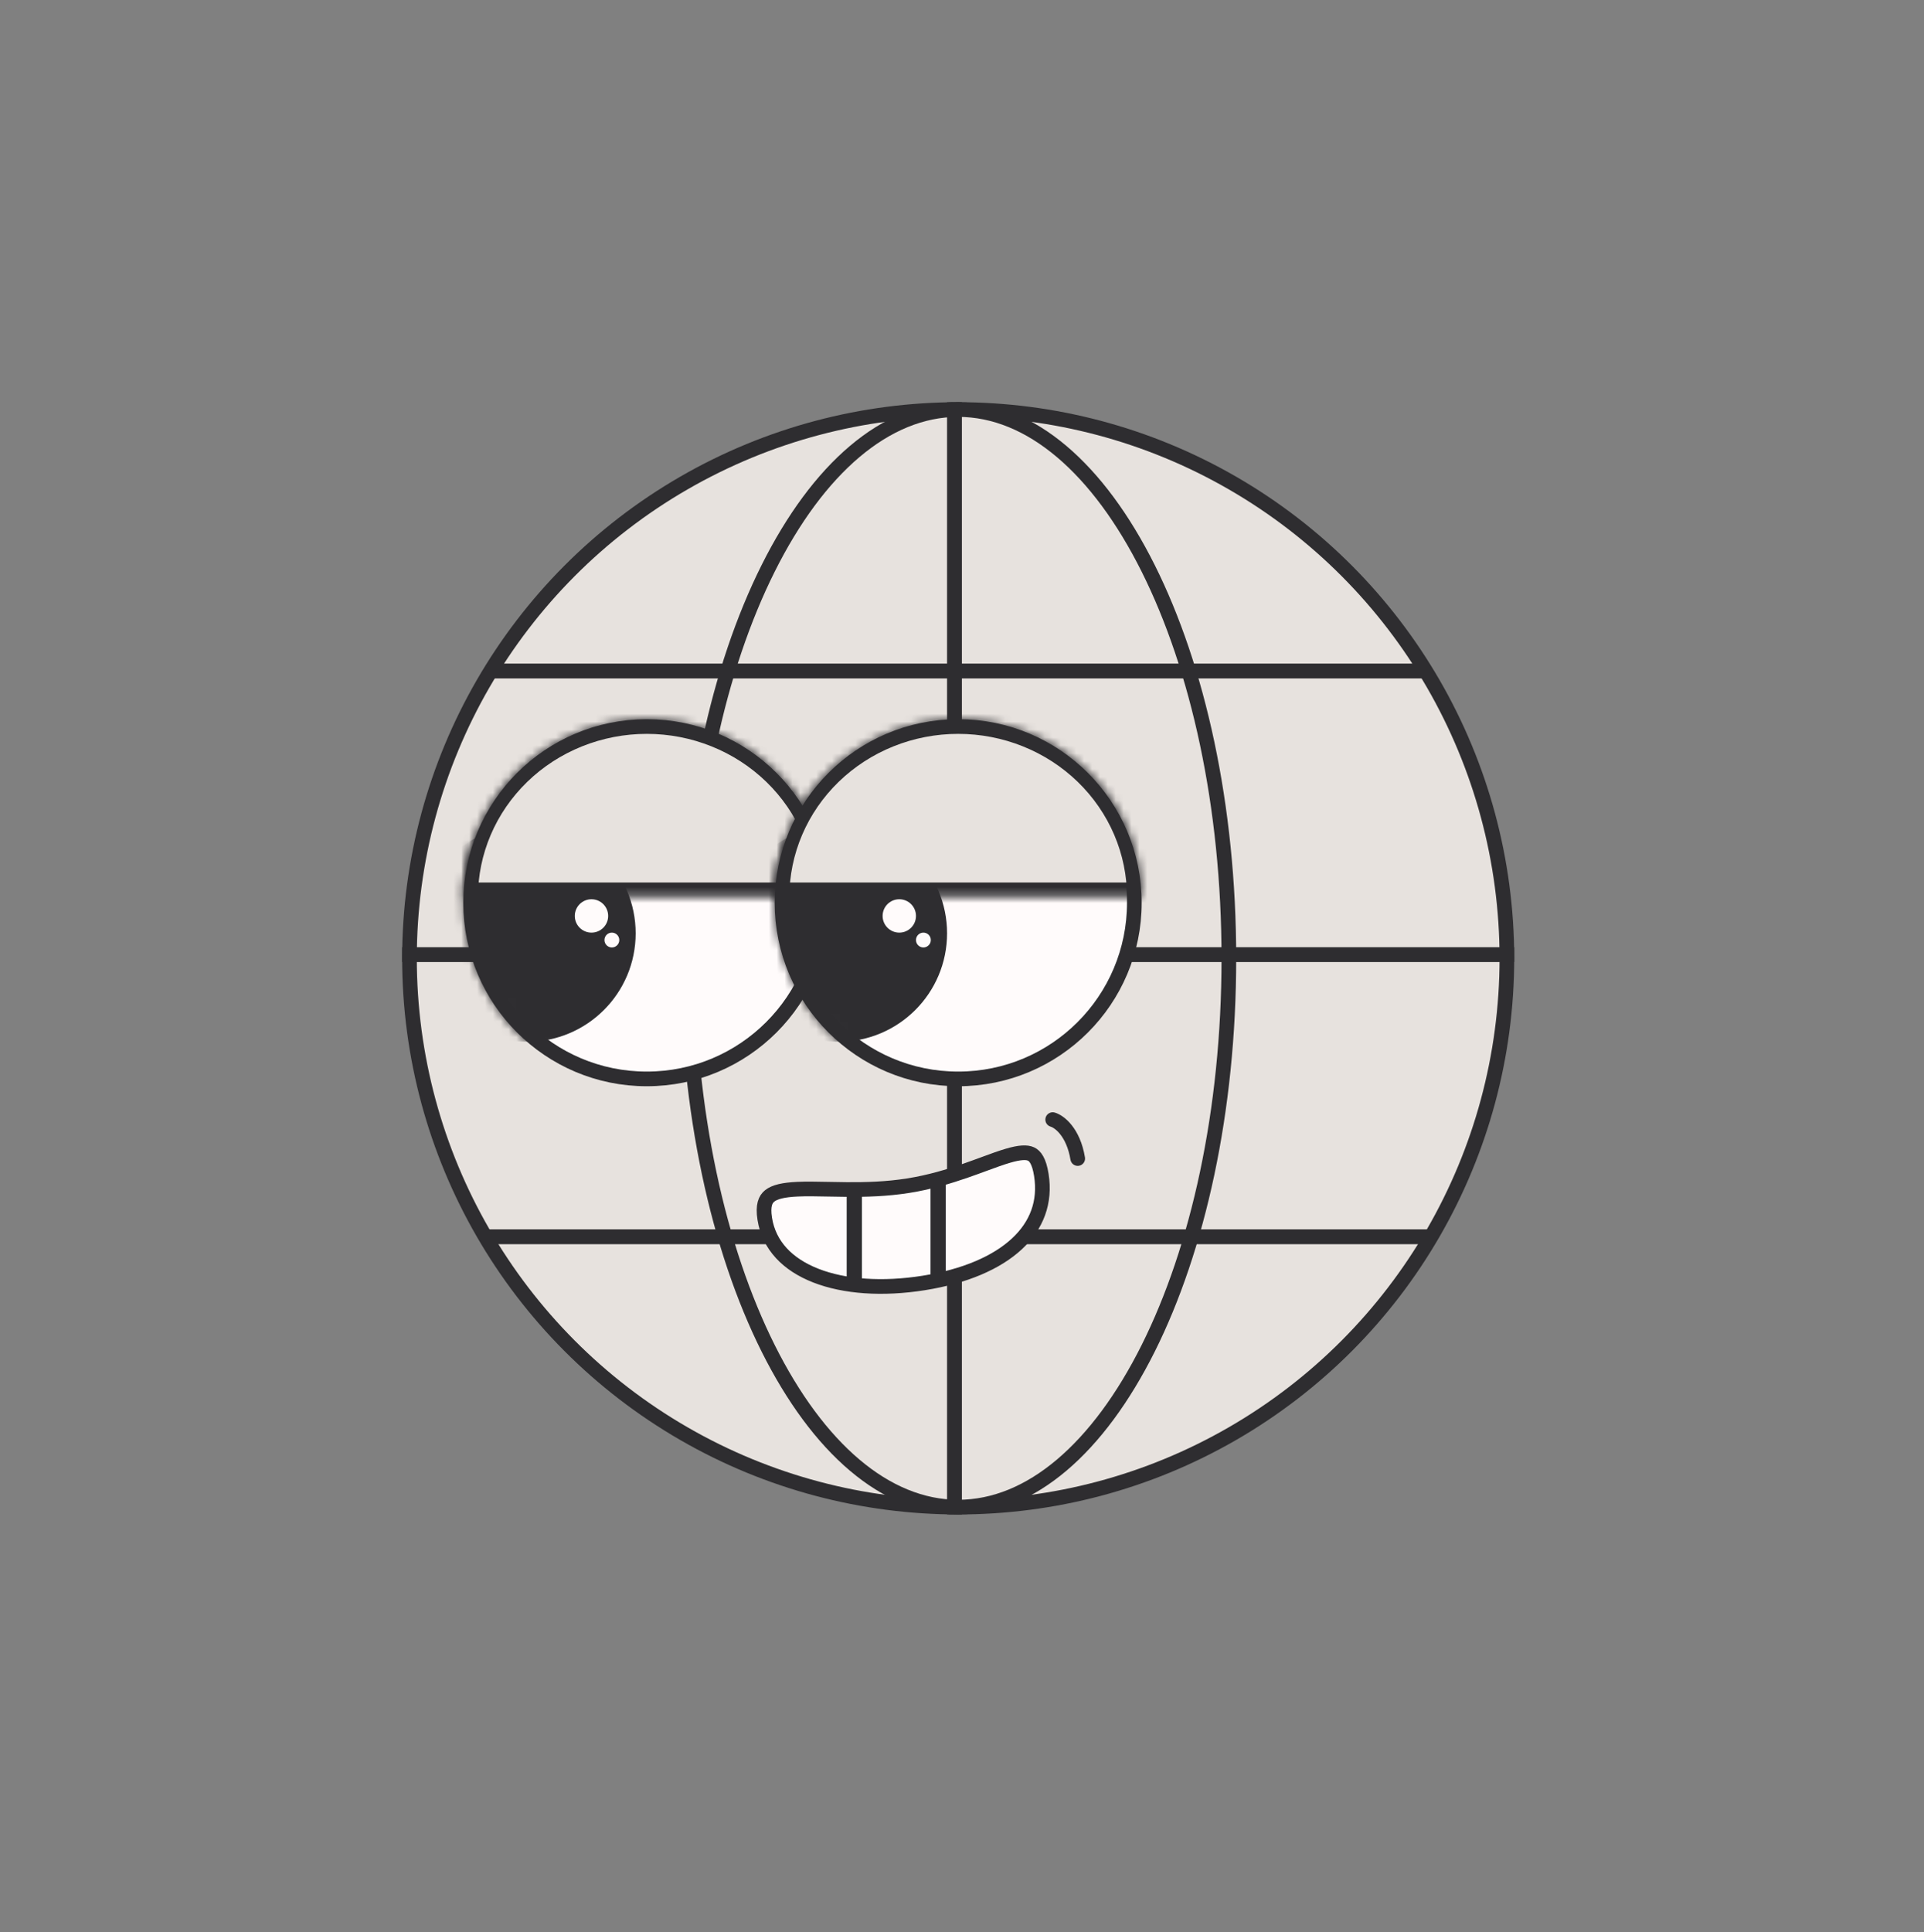 <svg width="244" height="245" viewBox="0 0 244 245" fill="none" xmlns="http://www.w3.org/2000/svg">
<rect x="0" y="0" width="244" height="245" fill="#808080" stroke="none"/>
<mask id="mask0_1380_2954" style="mask-type:alpha" maskUnits="userSpaceOnUse" x="0" y="0" width="244" height="245">
<rect width="244" height="245" fill="#D9D9D9"/>
</mask>
<g mask="url(#mask0_1380_2954)">
<circle cx="121.516" cy="121.516" r="69.586" fill="#E7E2DE" stroke="#2E2D30" stroke-width="1.86"/>
<path d="M155.843 121.516C155.843 140.875 151.918 158.356 145.615 170.962C139.284 183.624 130.71 191.101 121.516 191.101C112.321 191.101 103.747 183.624 97.416 170.962C91.113 158.356 87.188 140.875 87.188 121.516C87.188 102.156 91.113 84.676 97.416 72.07C103.747 59.407 112.321 51.93 121.516 51.93C130.71 51.93 139.284 59.407 145.615 72.07C151.918 84.676 155.843 102.156 155.843 121.516Z" fill="#E7E2DE" stroke="#2E2D30" stroke-width="1.86"/>
<rect x="120.105" y="51" width="1.881" height="141.031" fill="#2E2D30"/>
<rect x="51" y="120.105" width="141.031" height="1.881" fill="#2E2D30"/>
<rect x="62.283" y="84.143" width="118.466" height="1.881" fill="#2E2D30"/>
<rect x="61.605" y="155.881" width="119.461" height="1.881" fill="#2E2D30"/>
<circle cx="82.024" cy="114.465" r="22.34" fill="#FFFBFB" stroke="#2E2D30" stroke-width="1.86"/>
<mask id="mask1_1380_2954" style="mask-type:alpha" maskUnits="userSpaceOnUse" x="58" y="91" width="48" height="47">
<circle cx="82.024" cy="114.465" r="22.34" fill="#FFFBFB" stroke="#2E2D30" stroke-width="1.86"/>
</mask>
<g mask="url(#mask1_1380_2954)">
<circle cx="66.864" cy="118.343" r="13.751" fill="#2E2D30"/>
</g>
<mask id="path-11-inside-1_1380_2954" fill="white">
<path d="M105.294 113.759C105.294 110.796 104.692 107.862 103.523 105.124C102.353 102.386 100.639 99.899 98.479 97.803C96.318 95.708 93.752 94.046 90.929 92.912C88.106 91.778 85.08 91.194 82.024 91.194C78.968 91.194 75.942 91.778 73.119 92.912C70.296 94.046 67.73 95.708 65.57 97.803C63.409 99.899 61.695 102.386 60.525 105.124C59.356 107.862 58.754 110.796 58.754 113.759L82.024 113.759H105.294Z"/>
</mask>
<path d="M105.294 113.759C105.294 110.796 104.692 107.862 103.523 105.124C102.353 102.386 100.639 99.899 98.479 97.803C96.318 95.708 93.752 94.046 90.929 92.912C88.106 91.778 85.08 91.194 82.024 91.194C78.968 91.194 75.942 91.778 73.119 92.912C70.296 94.046 67.73 95.708 65.57 97.803C63.409 99.899 61.695 102.386 60.525 105.124C59.356 107.862 58.754 110.796 58.754 113.759L82.024 113.759H105.294Z" fill="#E7E2DE" stroke="#2E2D30" stroke-width="3.72" mask="url(#path-11-inside-1_1380_2954)"/>
<circle cx="121.516" cy="114.465" r="22.34" fill="#FFFBFB" stroke="#2E2D30" stroke-width="1.86"/>
<mask id="mask2_1380_2954" style="mask-type:alpha" maskUnits="userSpaceOnUse" x="98" y="91" width="47" height="47">
<circle cx="121.516" cy="114.465" r="22.34" fill="#FFFBFB" stroke="#2E2D30" stroke-width="1.86"/>
</mask>
<g mask="url(#mask2_1380_2954)">
<circle cx="106.356" cy="118.342" r="13.751" fill="#2E2D30"/>
</g>
<mask id="path-15-inside-2_1380_2954" fill="white">
<path d="M144.786 113.759C144.786 110.796 144.185 107.862 143.015 105.124C141.846 102.386 140.132 99.899 137.971 97.803C135.81 95.708 133.245 94.046 130.421 92.912C127.598 91.778 124.572 91.194 121.516 91.194C118.46 91.194 115.434 91.778 112.611 92.912C109.788 94.046 107.223 95.708 105.062 97.803C102.901 99.899 101.187 102.386 100.017 105.124C98.848 107.862 98.246 110.796 98.246 113.759L121.516 113.759H144.786Z"/>
</mask>
<path d="M144.786 113.759C144.786 110.796 144.185 107.862 143.015 105.124C141.846 102.386 140.132 99.899 137.971 97.803C135.81 95.708 133.245 94.046 130.421 92.912C127.598 91.778 124.572 91.194 121.516 91.194C118.46 91.194 115.434 91.778 112.611 92.912C109.788 94.046 107.223 95.708 105.062 97.803C102.901 99.899 101.187 102.386 100.017 105.124C98.848 107.862 98.246 110.796 98.246 113.759L121.516 113.759H144.786Z" fill="#E7E2DE" stroke="#2E2D30" stroke-width="3.72" mask="url(#path-15-inside-2_1380_2954)"/>
<path d="M132.06 148.975C132.609 152.428 131.478 155.392 128.952 157.73C126.394 160.099 122.367 161.85 117.142 162.68C111.918 163.51 107.09 163.166 103.466 161.749C99.862 160.34 97.521 157.914 96.986 154.546C96.713 152.823 97.086 152.063 97.608 151.643C98.24 151.133 99.368 150.868 101.143 150.788C102.289 150.736 103.574 150.762 105.007 150.791C105.762 150.807 106.558 150.823 107.396 150.829C109.788 150.846 112.441 150.778 115.182 150.342C117.925 149.907 120.363 149.166 122.477 148.431C123.318 148.139 124.091 147.855 124.807 147.591C125.931 147.177 126.917 146.814 127.82 146.549C129.319 146.108 130.21 146.068 130.769 146.334C131.249 146.563 131.775 147.178 132.06 148.975Z" fill="#FFFBFB" stroke="#2E2D30" stroke-width="1.86"/>
<line x1="118.975" y1="149.297" x2="118.975" y2="162.936" stroke="#2E2D30" stroke-width="1.86"/>
<line x1="118.975" y1="149.297" x2="118.975" y2="162.936" stroke="#2E2D30" stroke-width="1.86"/>
<line x1="118.975" y1="149.297" x2="118.975" y2="162.936" stroke="#2E2D30" stroke-width="1.86"/>
<line x1="108.344" y1="150.427" x2="108.344" y2="163.12" stroke="#2E2D30" stroke-width="1.86"/>
<line x1="108.344" y1="150.427" x2="108.344" y2="163.12" stroke="#2E2D30" stroke-width="1.86"/>
<line x1="108.344" y1="150.427" x2="108.344" y2="163.12" stroke="#2E2D30" stroke-width="1.86"/>
<path d="M133.502 141.965C134.325 142.2 136.111 143.516 136.675 146.901" stroke="#2E2D30" stroke-width="1.86" stroke-linecap="round"/>
<circle cx="75.011" cy="116.14" r="2.116" fill="#FFFBFB"/>
<circle cx="77.597" cy="119.197" r="0.941" fill="#FFFBFB"/>
<circle cx="117.105" cy="119.197" r="0.941" fill="#FFFBFB"/>
<circle cx="114.048" cy="116.14" r="2.116" fill="#FFFBFB"/>
</g>
</svg>
